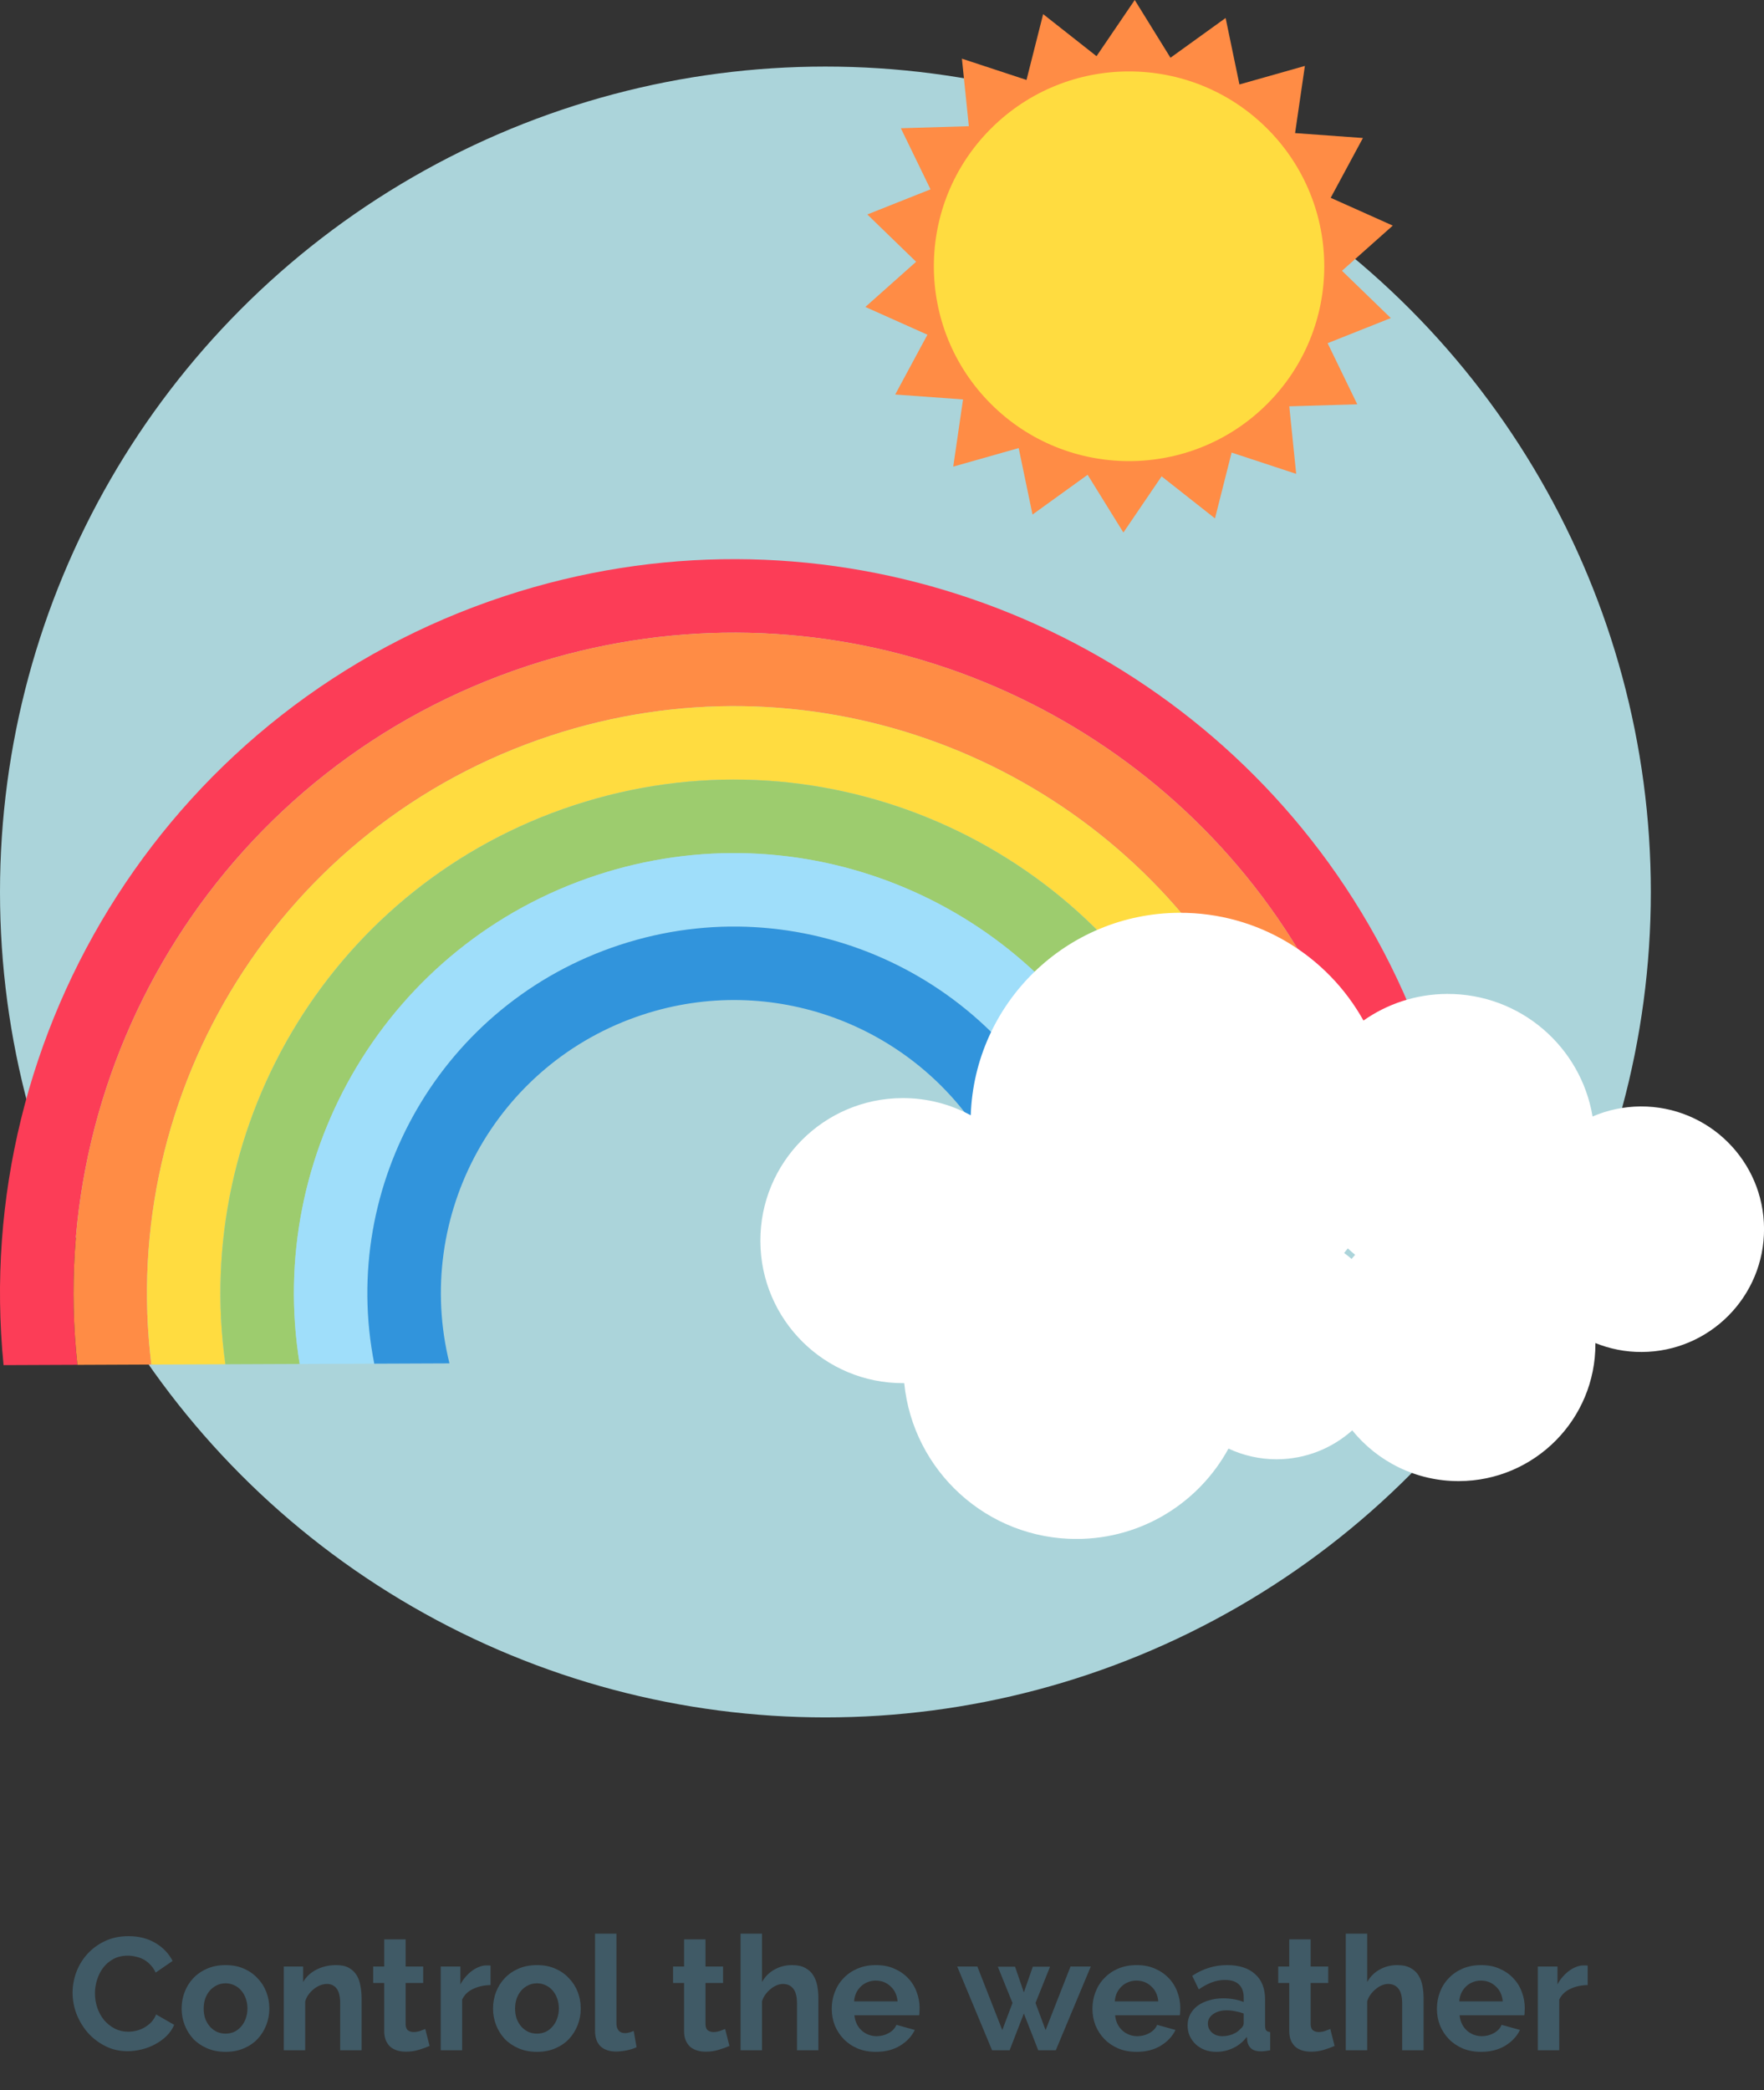 <svg width="265" height="314" viewBox="0 0 265 314" fill="none" xmlns="http://www.w3.org/2000/svg">
<rect x="0" y="0" width="265" height="314" fill="#333333" stroke="none"/>
<path d="M10.904 299.36C10.904 298.32 11.088 297.296 11.456 296.288C11.84 295.264 12.392 294.352 13.112 293.552C13.832 292.752 14.712 292.104 15.752 291.608C16.792 291.112 17.976 290.864 19.304 290.864C20.872 290.864 22.224 291.208 23.36 291.896C24.512 292.584 25.368 293.48 25.928 294.584L23.384 296.336C23.16 295.856 22.888 295.456 22.568 295.136C22.248 294.8 21.904 294.536 21.536 294.344C21.168 294.152 20.784 294.016 20.384 293.936C19.984 293.84 19.592 293.792 19.208 293.792C18.376 293.792 17.648 293.96 17.024 294.296C16.416 294.632 15.904 295.072 15.488 295.616C15.088 296.144 14.784 296.752 14.576 297.44C14.368 298.112 14.264 298.784 14.264 299.456C14.264 300.208 14.384 300.936 14.624 301.64C14.864 302.328 15.2 302.936 15.632 303.464C16.08 303.992 16.608 304.416 17.216 304.736C17.84 305.056 18.52 305.216 19.256 305.216C19.64 305.216 20.04 305.168 20.456 305.072C20.872 304.976 21.264 304.824 21.632 304.616C22.016 304.408 22.368 304.144 22.688 303.824C23.008 303.488 23.264 303.088 23.456 302.624L26.168 304.184C25.896 304.824 25.504 305.392 24.992 305.888C24.496 306.368 23.928 306.776 23.288 307.112C22.664 307.448 21.992 307.704 21.272 307.88C20.552 308.056 19.848 308.144 19.16 308.144C17.944 308.144 16.832 307.888 15.824 307.376C14.816 306.864 13.944 306.2 13.208 305.384C12.488 304.552 11.92 303.616 11.504 302.576C11.104 301.52 10.904 300.448 10.904 299.36ZM33.885 308.24C32.861 308.24 31.941 308.064 31.125 307.712C30.309 307.36 29.613 306.888 29.037 306.296C28.477 305.688 28.045 304.992 27.741 304.208C27.437 303.424 27.285 302.6 27.285 301.736C27.285 300.856 27.437 300.024 27.741 299.24C28.045 298.456 28.477 297.768 29.037 297.176C29.613 296.568 30.309 296.088 31.125 295.736C31.941 295.384 32.861 295.208 33.885 295.208C34.909 295.208 35.821 295.384 36.621 295.736C37.437 296.088 38.125 296.568 38.685 297.176C39.261 297.768 39.701 298.456 40.005 299.24C40.309 300.024 40.461 300.856 40.461 301.736C40.461 302.6 40.309 303.424 40.005 304.208C39.701 304.992 39.269 305.688 38.709 306.296C38.149 306.888 37.461 307.36 36.645 307.712C35.829 308.064 34.909 308.24 33.885 308.24ZM30.597 301.736C30.597 302.296 30.677 302.808 30.837 303.272C31.013 303.72 31.245 304.112 31.533 304.448C31.837 304.784 32.189 305.048 32.589 305.24C32.989 305.416 33.421 305.504 33.885 305.504C34.349 305.504 34.781 305.416 35.181 305.24C35.581 305.048 35.925 304.784 36.213 304.448C36.517 304.112 36.749 303.712 36.909 303.248C37.085 302.784 37.173 302.272 37.173 301.712C37.173 301.168 37.085 300.664 36.909 300.2C36.749 299.736 36.517 299.336 36.213 299C35.925 298.664 35.581 298.408 35.181 298.232C34.781 298.04 34.349 297.944 33.885 297.944C33.421 297.944 32.989 298.04 32.589 298.232C32.189 298.424 31.837 298.688 31.533 299.024C31.245 299.36 31.013 299.76 30.837 300.224C30.677 300.688 30.597 301.192 30.597 301.736ZM54.32 308H51.104V300.944C51.104 299.936 50.928 299.2 50.576 298.736C50.224 298.272 49.736 298.04 49.112 298.04C48.792 298.04 48.464 298.104 48.128 298.232C47.792 298.36 47.472 298.544 47.168 298.784C46.88 299.008 46.616 299.28 46.376 299.6C46.136 299.92 45.96 300.272 45.848 300.656V308H42.632V295.424H45.536V297.752C46 296.952 46.672 296.328 47.552 295.88C48.432 295.432 49.424 295.208 50.528 295.208C51.312 295.208 51.952 295.352 52.448 295.64C52.944 295.928 53.328 296.304 53.6 296.768C53.872 297.232 54.056 297.76 54.152 298.352C54.264 298.944 54.32 299.544 54.32 300.152V308ZM64.535 307.352C64.103 307.544 63.575 307.736 62.951 307.928C62.327 308.12 61.671 308.216 60.983 308.216C60.535 308.216 60.111 308.16 59.711 308.048C59.327 307.936 58.983 307.76 58.679 307.52C58.391 307.264 58.159 306.944 57.983 306.56C57.807 306.16 57.719 305.68 57.719 305.12V297.896H56.063V295.424H57.719V291.344H60.935V295.424H63.575V297.896H60.935V304.04C60.935 304.488 61.047 304.808 61.271 305C61.511 305.176 61.799 305.264 62.135 305.264C62.471 305.264 62.799 305.208 63.119 305.096C63.439 304.984 63.695 304.888 63.887 304.808L64.535 307.352ZM73.698 298.208C72.722 298.224 71.85 298.416 71.082 298.784C70.314 299.136 69.762 299.672 69.426 300.392V308H66.21V295.424H69.162V298.112C69.386 297.68 69.65 297.296 69.954 296.96C70.258 296.608 70.586 296.304 70.938 296.048C71.29 295.792 71.642 295.6 71.994 295.472C72.362 295.328 72.714 295.256 73.05 295.256C73.226 295.256 73.354 295.256 73.434 295.256C73.53 295.256 73.618 295.264 73.698 295.28V298.208ZM80.666 308.24C79.642 308.24 78.722 308.064 77.906 307.712C77.091 307.36 76.394 306.888 75.819 306.296C75.258 305.688 74.826 304.992 74.522 304.208C74.219 303.424 74.067 302.6 74.067 301.736C74.067 300.856 74.219 300.024 74.522 299.24C74.826 298.456 75.258 297.768 75.819 297.176C76.394 296.568 77.091 296.088 77.906 295.736C78.722 295.384 79.642 295.208 80.666 295.208C81.691 295.208 82.603 295.384 83.403 295.736C84.219 296.088 84.906 296.568 85.466 297.176C86.043 297.768 86.483 298.456 86.787 299.24C87.091 300.024 87.243 300.856 87.243 301.736C87.243 302.6 87.091 303.424 86.787 304.208C86.483 304.992 86.05 305.688 85.49 306.296C84.93 306.888 84.243 307.36 83.427 307.712C82.611 308.064 81.691 308.24 80.666 308.24ZM77.379 301.736C77.379 302.296 77.459 302.808 77.618 303.272C77.794 303.72 78.026 304.112 78.314 304.448C78.618 304.784 78.971 305.048 79.371 305.24C79.77 305.416 80.203 305.504 80.666 305.504C81.13 305.504 81.562 305.416 81.963 305.24C82.362 305.048 82.707 304.784 82.995 304.448C83.299 304.112 83.531 303.712 83.691 303.248C83.867 302.784 83.954 302.272 83.954 301.712C83.954 301.168 83.867 300.664 83.691 300.2C83.531 299.736 83.299 299.336 82.995 299C82.707 298.664 82.362 298.408 81.963 298.232C81.562 298.04 81.13 297.944 80.666 297.944C80.203 297.944 79.77 298.04 79.371 298.232C78.971 298.424 78.618 298.688 78.314 299.024C78.026 299.36 77.794 299.76 77.618 300.224C77.459 300.688 77.379 301.192 77.379 301.736ZM89.389 290.48H92.605V303.968C92.605 304.432 92.717 304.792 92.941 305.048C93.165 305.304 93.485 305.432 93.901 305.432C94.093 305.432 94.301 305.4 94.525 305.336C94.765 305.272 94.989 305.192 95.197 305.096L95.629 307.544C95.197 307.752 94.693 307.912 94.117 308.024C93.541 308.136 93.021 308.192 92.557 308.192C91.549 308.192 90.765 307.928 90.205 307.4C89.661 306.856 89.389 306.088 89.389 305.096V290.48ZM109.582 307.352C109.15 307.544 108.622 307.736 107.998 307.928C107.374 308.12 106.718 308.216 106.03 308.216C105.582 308.216 105.158 308.16 104.758 308.048C104.374 307.936 104.03 307.76 103.726 307.52C103.438 307.264 103.206 306.944 103.03 306.56C102.854 306.16 102.766 305.68 102.766 305.12V297.896H101.11V295.424H102.766V291.344H105.982V295.424H108.622V297.896H105.982V304.04C105.982 304.488 106.094 304.808 106.318 305C106.558 305.176 106.846 305.264 107.182 305.264C107.518 305.264 107.846 305.208 108.166 305.096C108.486 304.984 108.742 304.888 108.934 304.808L109.582 307.352ZM122.945 308H119.729V300.944C119.729 299.952 119.545 299.224 119.177 298.76C118.809 298.28 118.289 298.04 117.617 298.04C117.329 298.04 117.025 298.104 116.705 298.232C116.385 298.36 116.081 298.544 115.793 298.784C115.505 299.008 115.241 299.28 115.001 299.6C114.761 299.92 114.585 300.272 114.473 300.656V308H111.257V290.48H114.473V297.752C114.937 296.936 115.561 296.312 116.345 295.88C117.145 295.432 118.025 295.208 118.985 295.208C119.801 295.208 120.465 295.352 120.977 295.64C121.489 295.912 121.889 296.28 122.177 296.744C122.465 297.208 122.665 297.736 122.777 298.328C122.889 298.92 122.945 299.528 122.945 300.152V308ZM131.573 308.24C130.565 308.24 129.653 308.072 128.837 307.736C128.021 307.384 127.325 306.912 126.749 306.32C126.173 305.728 125.725 305.04 125.405 304.256C125.101 303.472 124.949 302.648 124.949 301.784C124.949 300.888 125.101 300.048 125.405 299.264C125.709 298.464 126.149 297.768 126.725 297.176C127.301 296.568 127.997 296.088 128.813 295.736C129.645 295.384 130.573 295.208 131.597 295.208C132.621 295.208 133.533 295.384 134.333 295.736C135.149 296.088 135.837 296.56 136.397 297.152C136.973 297.744 137.405 298.432 137.693 299.216C137.997 300 138.149 300.816 138.149 301.664C138.149 301.872 138.141 302.072 138.125 302.264C138.125 302.456 138.109 302.616 138.077 302.744H128.357C128.405 303.24 128.525 303.68 128.717 304.064C128.909 304.448 129.157 304.776 129.461 305.048C129.765 305.32 130.109 305.528 130.493 305.672C130.877 305.816 131.277 305.888 131.693 305.888C132.333 305.888 132.933 305.736 133.493 305.432C134.069 305.112 134.461 304.696 134.669 304.184L137.429 304.952C136.965 305.912 136.221 306.704 135.197 307.328C134.189 307.936 132.981 308.24 131.573 308.24ZM134.837 300.656C134.757 299.712 134.405 298.96 133.781 298.4C133.173 297.824 132.429 297.536 131.549 297.536C131.117 297.536 130.709 297.616 130.325 297.776C129.957 297.92 129.629 298.128 129.341 298.4C129.053 298.672 128.813 299 128.621 299.384C128.445 299.768 128.341 300.192 128.309 300.656H134.837ZM160.818 295.424H163.866L158.61 308H155.97L153.81 302.48L151.674 308H149.034L143.802 295.424H146.826L150.57 304.976L152.106 300.896L149.898 295.448H152.49L153.81 299.312L155.154 295.448H157.746L155.562 300.896L157.074 304.976L160.818 295.424ZM170.737 308.24C169.729 308.24 168.817 308.072 168.001 307.736C167.185 307.384 166.489 306.912 165.913 306.32C165.337 305.728 164.889 305.04 164.569 304.256C164.265 303.472 164.113 302.648 164.113 301.784C164.113 300.888 164.265 300.048 164.569 299.264C164.873 298.464 165.313 297.768 165.889 297.176C166.465 296.568 167.161 296.088 167.977 295.736C168.809 295.384 169.737 295.208 170.761 295.208C171.785 295.208 172.697 295.384 173.497 295.736C174.313 296.088 175.001 296.56 175.561 297.152C176.137 297.744 176.569 298.432 176.857 299.216C177.161 300 177.313 300.816 177.313 301.664C177.313 301.872 177.305 302.072 177.289 302.264C177.289 302.456 177.273 302.616 177.241 302.744H167.521C167.569 303.24 167.689 303.68 167.881 304.064C168.073 304.448 168.321 304.776 168.625 305.048C168.929 305.32 169.273 305.528 169.657 305.672C170.041 305.816 170.441 305.888 170.857 305.888C171.497 305.888 172.097 305.736 172.657 305.432C173.233 305.112 173.625 304.696 173.833 304.184L176.593 304.952C176.129 305.912 175.385 306.704 174.361 307.328C173.353 307.936 172.145 308.24 170.737 308.24ZM174.001 300.656C173.921 299.712 173.569 298.96 172.945 298.4C172.337 297.824 171.593 297.536 170.713 297.536C170.281 297.536 169.873 297.616 169.489 297.776C169.121 297.92 168.793 298.128 168.505 298.4C168.217 298.672 167.977 299 167.785 299.384C167.609 299.768 167.505 300.192 167.473 300.656H174.001ZM182.705 308.24C182.097 308.24 181.529 308.144 181.001 307.952C180.473 307.744 180.017 307.464 179.633 307.112C179.249 306.744 178.945 306.32 178.721 305.84C178.513 305.36 178.409 304.832 178.409 304.256C178.409 303.664 178.537 303.12 178.793 302.624C179.065 302.112 179.433 301.68 179.897 301.328C180.377 300.976 180.945 300.704 181.601 300.512C182.257 300.304 182.977 300.2 183.761 300.2C184.321 300.2 184.865 300.248 185.393 300.344C185.937 300.44 186.417 300.576 186.833 300.752V300.032C186.833 299.2 186.593 298.56 186.113 298.112C185.649 297.664 184.953 297.44 184.025 297.44C183.353 297.44 182.697 297.56 182.057 297.8C181.417 298.04 180.761 298.392 180.089 298.856L179.105 296.816C180.721 295.744 182.465 295.208 184.337 295.208C186.145 295.208 187.545 295.656 188.537 296.552C189.545 297.432 190.049 298.712 190.049 300.392V304.304C190.049 304.64 190.105 304.88 190.217 305.024C190.345 305.168 190.545 305.248 190.817 305.264V308C190.273 308.112 189.801 308.168 189.401 308.168C188.793 308.168 188.321 308.032 187.985 307.76C187.665 307.488 187.465 307.128 187.385 306.68L187.313 305.984C186.753 306.72 186.073 307.28 185.273 307.664C184.473 308.048 183.617 308.24 182.705 308.24ZM183.617 305.888C184.161 305.888 184.673 305.792 185.153 305.6C185.649 305.408 186.033 305.152 186.305 304.832C186.657 304.56 186.833 304.256 186.833 303.92V302.48C186.449 302.336 186.033 302.224 185.585 302.144C185.137 302.048 184.705 302 184.289 302C183.457 302 182.777 302.192 182.249 302.576C181.721 302.944 181.457 303.416 181.457 303.992C181.457 304.536 181.665 304.992 182.081 305.36C182.497 305.712 183.009 305.888 183.617 305.888ZM200.496 307.352C200.064 307.544 199.536 307.736 198.912 307.928C198.288 308.12 197.632 308.216 196.944 308.216C196.496 308.216 196.072 308.16 195.672 308.048C195.288 307.936 194.944 307.76 194.64 307.52C194.352 307.264 194.12 306.944 193.944 306.56C193.768 306.16 193.68 305.68 193.68 305.12V297.896H192.024V295.424H193.68V291.344H196.896V295.424H199.536V297.896H196.896V304.04C196.896 304.488 197.008 304.808 197.232 305C197.472 305.176 197.76 305.264 198.096 305.264C198.432 305.264 198.76 305.208 199.08 305.096C199.4 304.984 199.656 304.888 199.848 304.808L200.496 307.352ZM213.859 308H210.643V300.944C210.643 299.952 210.459 299.224 210.091 298.76C209.723 298.28 209.203 298.04 208.531 298.04C208.243 298.04 207.939 298.104 207.619 298.232C207.299 298.36 206.995 298.544 206.707 298.784C206.419 299.008 206.155 299.28 205.915 299.6C205.675 299.92 205.499 300.272 205.387 300.656V308H202.171V290.48H205.387V297.752C205.851 296.936 206.475 296.312 207.259 295.88C208.059 295.432 208.939 295.208 209.899 295.208C210.715 295.208 211.379 295.352 211.891 295.64C212.403 295.912 212.803 296.28 213.091 296.744C213.379 297.208 213.579 297.736 213.691 298.328C213.803 298.92 213.859 299.528 213.859 300.152V308ZM222.487 308.24C221.479 308.24 220.567 308.072 219.751 307.736C218.935 307.384 218.239 306.912 217.663 306.32C217.087 305.728 216.639 305.04 216.319 304.256C216.015 303.472 215.863 302.648 215.863 301.784C215.863 300.888 216.015 300.048 216.319 299.264C216.623 298.464 217.063 297.768 217.639 297.176C218.215 296.568 218.911 296.088 219.727 295.736C220.559 295.384 221.487 295.208 222.511 295.208C223.535 295.208 224.447 295.384 225.247 295.736C226.063 296.088 226.751 296.56 227.311 297.152C227.887 297.744 228.319 298.432 228.607 299.216C228.911 300 229.063 300.816 229.063 301.664C229.063 301.872 229.055 302.072 229.039 302.264C229.039 302.456 229.023 302.616 228.991 302.744H219.271C219.319 303.24 219.439 303.68 219.631 304.064C219.823 304.448 220.071 304.776 220.375 305.048C220.679 305.32 221.023 305.528 221.407 305.672C221.791 305.816 222.191 305.888 222.607 305.888C223.247 305.888 223.847 305.736 224.407 305.432C224.983 305.112 225.375 304.696 225.583 304.184L228.343 304.952C227.879 305.912 227.135 306.704 226.111 307.328C225.103 307.936 223.895 308.24 222.487 308.24ZM225.751 300.656C225.671 299.712 225.319 298.96 224.695 298.4C224.087 297.824 223.343 297.536 222.463 297.536C222.031 297.536 221.623 297.616 221.239 297.776C220.871 297.92 220.543 298.128 220.255 298.4C219.967 298.672 219.727 299 219.535 299.384C219.359 299.768 219.255 300.192 219.223 300.656H225.751ZM238.511 298.208C237.535 298.224 236.663 298.416 235.895 298.784C235.127 299.136 234.575 299.672 234.239 300.392V308H231.023V295.424H233.975V298.112C234.199 297.68 234.463 297.296 234.767 296.96C235.071 296.608 235.399 296.304 235.751 296.048C236.103 295.792 236.455 295.6 236.807 295.472C237.175 295.328 237.527 295.256 237.863 295.256C238.039 295.256 238.167 295.256 238.247 295.256C238.343 295.256 238.431 295.264 238.511 295.28V298.208Z" fill="#405A66"/>
<circle cx="124" cy="134" r="124" fill="#ABD4DA"/>
<g clip-path="url(#clip0_59_717)">
<path d="M198.3 127.878C170.696 91.258 121.882 74.427 75.888 89.526C25.853 105.952 -4.472 154.766 0.537 205.079L11.636 205.033C6.601 159.39 33.96 114.908 79.331 100.015C120.807 86.401 164.831 101.633 189.643 134.731C195.965 143.163 201.047 152.756 204.517 163.324L214.998 159.881C211.111 148.039 205.406 137.305 198.3 127.871V127.878Z" fill="#FC3D57"/>
<path d="M189.643 134.731C164.831 101.633 120.807 86.401 79.331 100.015C33.96 114.908 6.601 159.39 11.636 205.04L22.742 204.993C17.673 164.027 42.067 123.858 82.774 110.497C121.033 97.938 161.733 113.004 183.248 144.769C187.746 151.403 191.401 158.773 194.028 166.767L204.517 163.318C201.047 152.749 195.965 143.156 189.643 134.724V134.731Z" fill="#FF8C45"/>
<path d="M183.248 144.769C161.733 113.004 121.033 97.938 82.774 110.497C42.067 123.858 17.673 164.021 22.742 204.993L33.861 204.947C28.746 168.658 50.174 132.807 86.21 120.979C122.512 109.064 161.322 125.576 178.511 158.315C180.488 162.07 182.173 166.044 183.546 170.21L194.028 166.774C191.401 158.78 187.746 151.409 183.248 144.775V144.769Z" fill="#FFDC40"/>
<path d="M178.511 158.315C161.315 125.569 122.512 109.064 86.21 120.979C50.174 132.814 28.746 168.658 33.861 204.947L45.019 204.9C39.831 173.302 58.274 141.763 89.647 131.467C120.297 121.403 153.036 134.99 168.082 162.23C170.059 165.812 171.738 169.62 173.058 173.654L183.546 170.204C182.18 166.038 180.495 162.07 178.511 158.309V158.315Z" fill="#9DCC6E"/>
<path d="M168.089 162.236C153.042 134.996 120.31 121.41 89.653 131.474C58.274 141.777 39.831 173.309 45.026 204.907L56.231 204.86C50.923 177.966 66.388 150.719 93.097 141.956C120.104 133.086 149.055 146.268 160.459 171.63C161.256 173.395 161.965 175.219 162.582 177.097L173.064 173.653C171.744 169.627 170.072 165.812 168.089 162.23V162.236Z" fill="#9FDEFA"/>
<path d="M160.453 171.63C149.049 146.268 120.097 133.086 93.09 141.956C66.381 150.726 50.917 177.972 56.224 204.86L67.522 204.814C62.029 182.649 74.488 159.675 96.54 152.438C115.931 146.069 136.583 153.917 147.191 170.277C149.215 173.395 150.873 176.831 152.094 180.533L162.582 177.09C161.965 175.213 161.256 173.388 160.459 171.623L160.453 171.63Z" fill="#3194DC"/>
<path d="M246.484 166.217C243.91 166.23 241.469 166.767 239.246 167.729C237.502 157.247 228.373 149.273 217.4 149.313C212.723 149.333 208.391 150.812 204.828 153.313C199.428 143.621 189.059 137.08 177.177 137.126C160.187 137.192 146.402 150.706 145.831 167.543C142.773 165.885 139.277 164.95 135.555 164.963C123.733 165.009 114.18 174.635 114.226 186.457C114.273 198.279 123.899 207.832 135.721 207.786C135.761 207.786 135.8 207.786 135.84 207.786C137.147 220.968 148.292 231.244 161.813 231.191C171.631 231.151 180.156 225.672 184.548 217.618C186.764 218.646 189.225 219.23 191.826 219.223C196.178 219.203 200.131 217.558 203.143 214.878C206.931 219.548 212.71 222.527 219.191 222.501C230.549 222.454 239.711 213.213 239.671 201.862C239.671 201.829 239.671 201.795 239.671 201.762C241.82 202.631 244.169 203.116 246.637 203.102C256.82 203.063 265.046 194.77 265.007 184.587C264.967 174.403 256.674 166.177 246.491 166.217H246.484ZM203.044 189.124C202.686 188.812 202.314 188.514 201.929 188.235C202.115 188.003 202.294 187.771 202.473 187.539C202.832 187.87 203.196 188.195 203.575 188.501C203.395 188.706 203.216 188.912 203.044 189.124Z" fill="white"/>
</g>
<g clip-path="url(#clip1_59_717)">
<path d="M203.896 60.735L193.685 61.041L194.723 71.186L185.021 67.99L182.523 77.878L174.503 71.56L168.764 80L163.391 71.326L155.111 77.297L153.034 67.312L143.203 70.097L144.674 60.005L134.484 59.267L139.325 50.283L130 46.112L137.625 39.324L130.295 32.218L139.787 28.444L135.332 19.265L145.546 18.959L144.505 8.814L154.207 12.01L156.708 2.122L164.728 8.44L170.467 0L175.837 8.674L184.12 2.703L186.197 12.688L196.028 9.903L194.556 19.995L204.747 20.733L199.906 29.716L209.231 33.891L201.603 40.679L208.935 47.782L199.444 51.556L203.896 60.735Z" fill="#FF8C45"/>
<path d="M190.351 60.697C201.803 49.267 201.803 30.734 190.351 19.304C178.899 7.873 160.331 7.873 148.879 19.304C137.426 30.734 137.426 49.267 148.879 60.697C160.331 72.128 178.899 72.128 190.351 60.697Z" fill="#FFDC40"/>
</g>
<defs>
<clipPath id="clip0_59_717">
<rect width="265" height="147.178" fill="white" transform="translate(0 84)"/>
</clipPath>
<clipPath id="clip1_59_717">
<rect width="79.231" height="80" fill="white" transform="translate(130)"/>
</clipPath>
</defs>
</svg>
